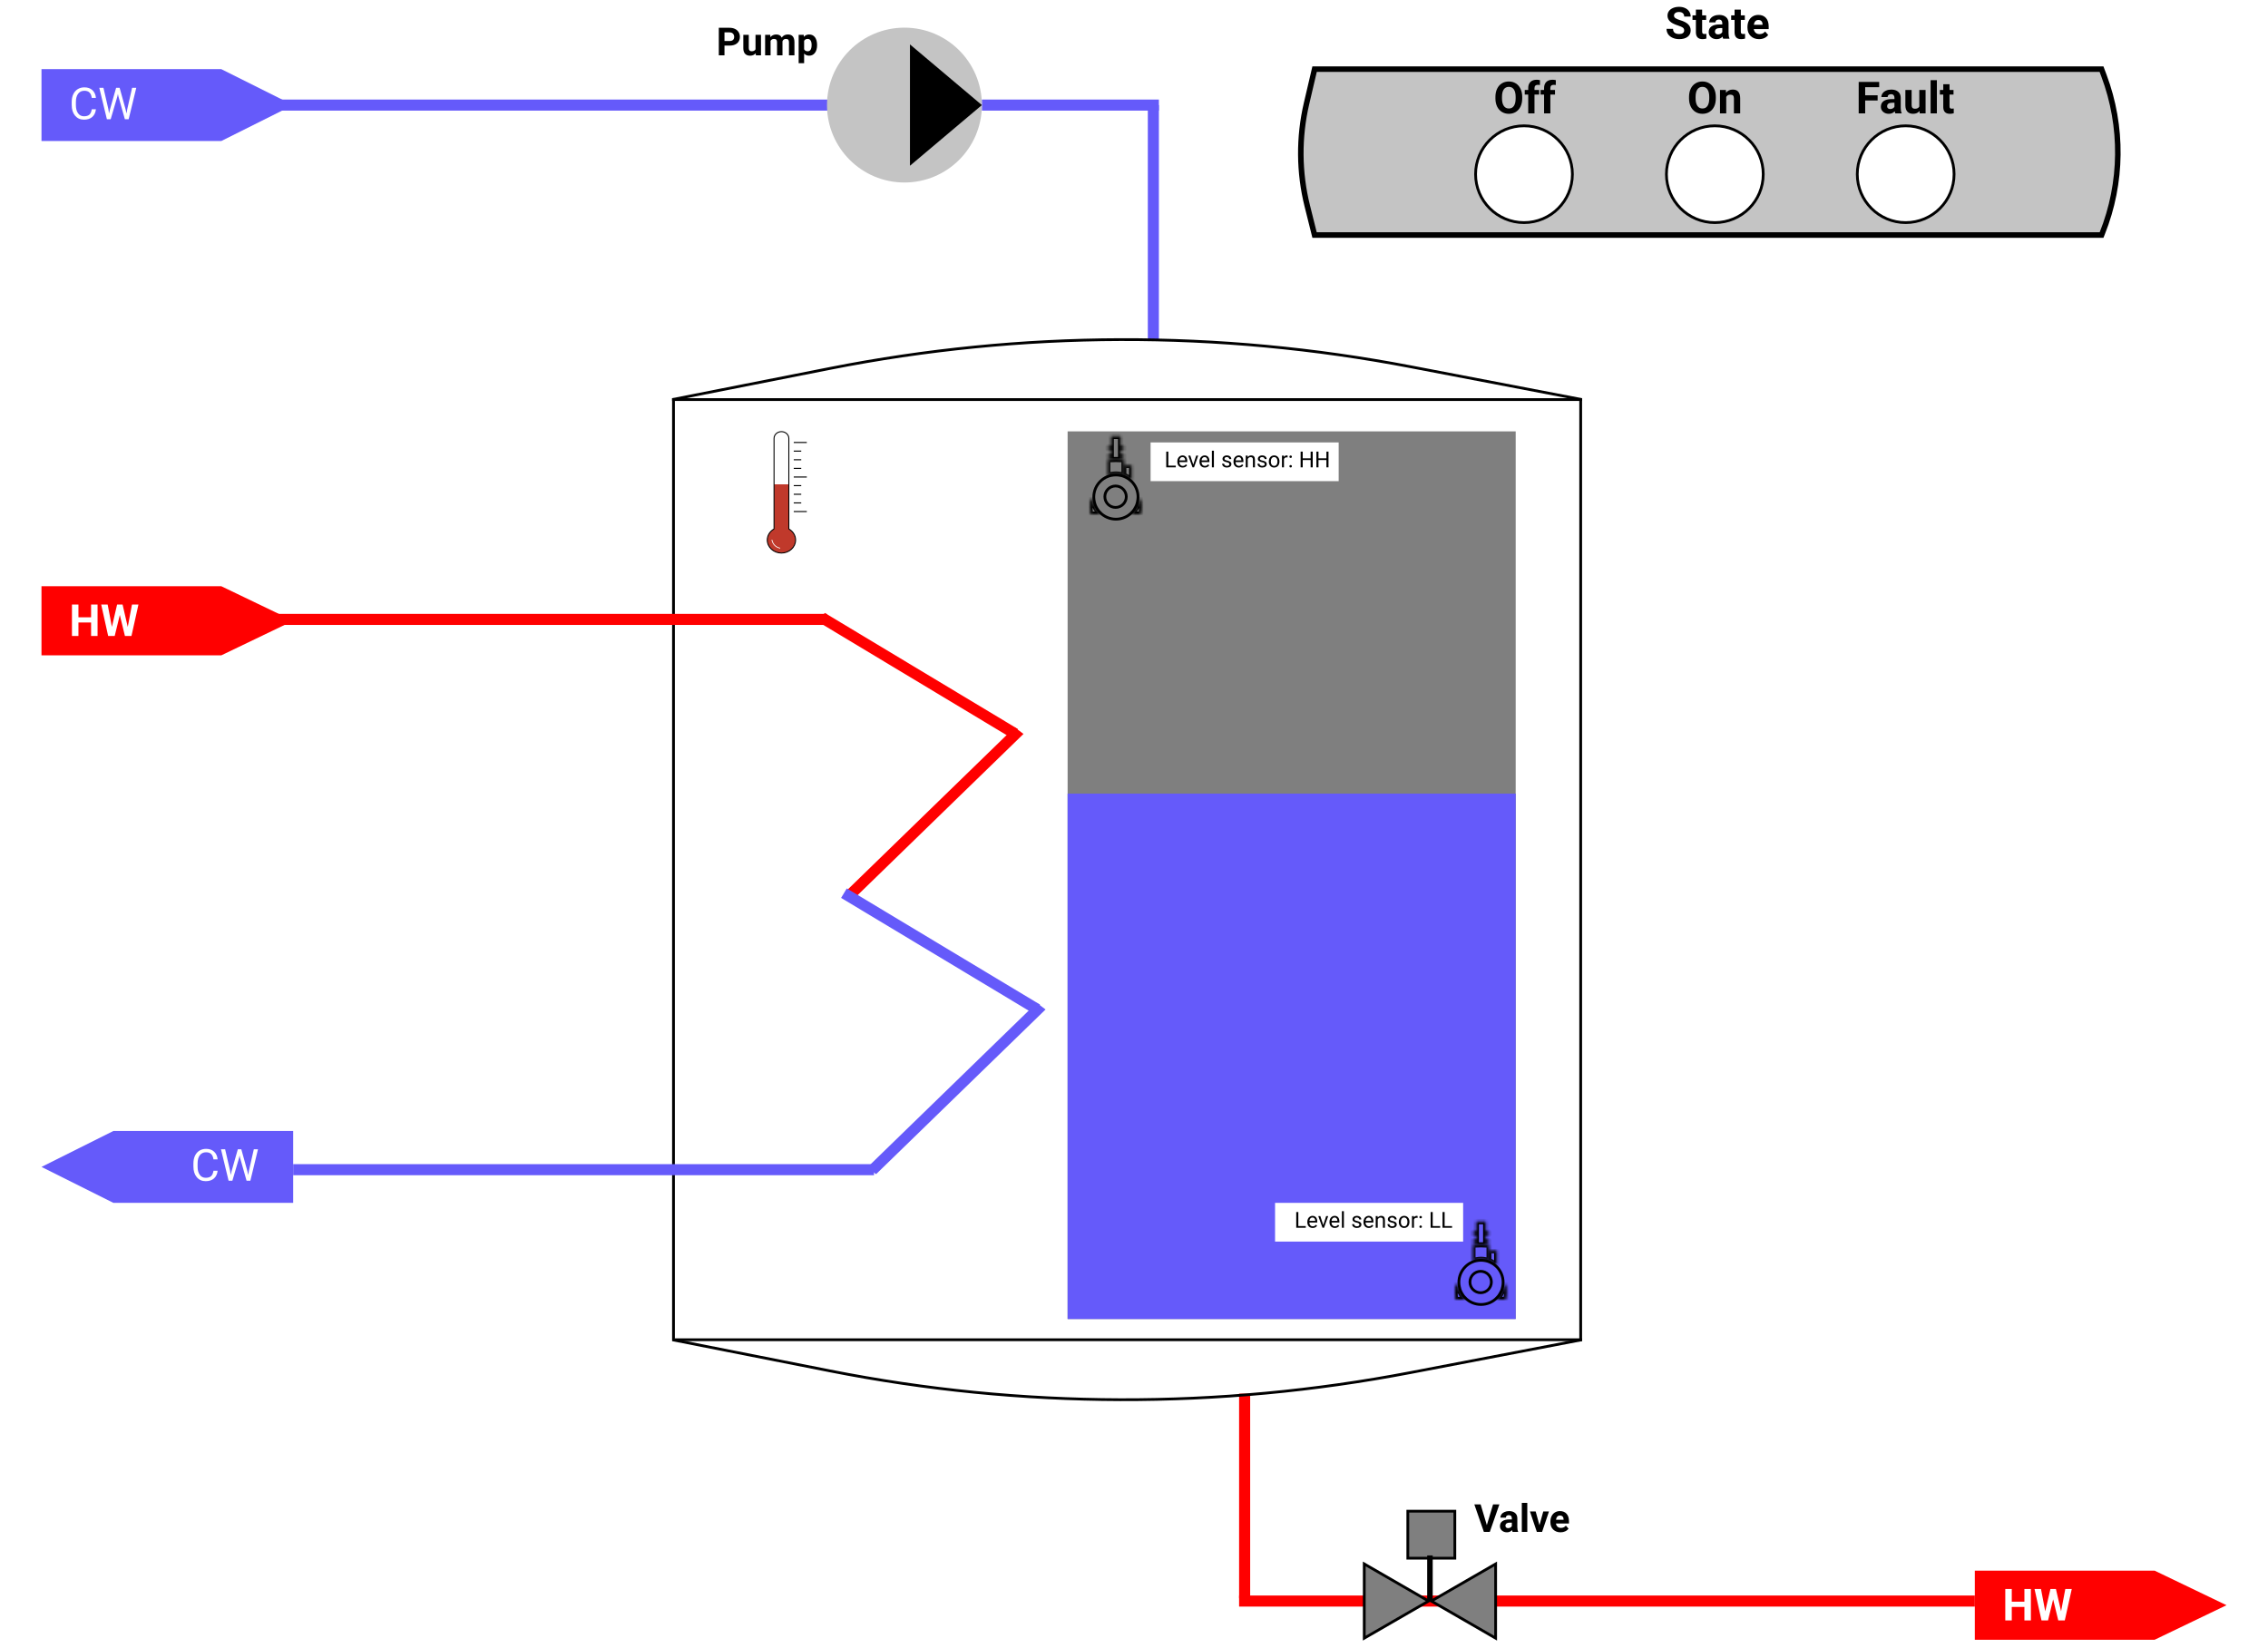 <svg width="820" height="596" viewBox="0 0 820 596" fill="none" xmlns="http://www.w3.org/2000/svg">
<rect x="0" y="0" width="820" height="596" fill="#333333" stroke="none"/>
<g clip-path="url(#clip0)">
<rect width="820" height="596" fill="white"/>
<path d="M73.688 423.391C73.547 424.594 73.102 425.523 72.352 426.18C71.607 426.831 70.615 427.156 69.375 427.156C68.031 427.156 66.953 426.674 66.141 425.711C65.333 424.747 64.93 423.458 64.93 421.844V420.75C64.93 419.693 65.117 418.763 65.492 417.961C65.872 417.159 66.409 416.544 67.102 416.117C67.794 415.685 68.596 415.469 69.508 415.469C70.716 415.469 71.685 415.807 72.414 416.484C73.143 417.156 73.568 418.089 73.688 419.281H72.18C72.049 418.375 71.766 417.719 71.328 417.312C70.896 416.906 70.289 416.703 69.508 416.703C68.549 416.703 67.797 417.057 67.25 417.766C66.708 418.474 66.438 419.482 66.438 420.789V421.891C66.438 423.125 66.695 424.107 67.211 424.836C67.727 425.565 68.448 425.93 69.375 425.93C70.208 425.93 70.846 425.742 71.289 425.367C71.737 424.987 72.034 424.328 72.18 423.391H73.688ZM78.195 423.414L78.414 424.914L78.734 423.562L80.984 415.625H82.25L84.445 423.562L84.758 424.938L85 423.406L86.766 415.625H88.273L85.516 427H84.148L81.805 418.711L81.625 417.844L81.445 418.711L79.016 427H77.648L74.898 415.625H76.398L78.195 423.414Z" fill="white"/>
<path d="M15 25H80L106 38L80 51H15V25Z" fill="#655AFA"/>
<path d="M34.688 39.511C34.547 40.714 34.102 41.643 33.352 42.3C32.607 42.951 31.615 43.276 30.375 43.276C29.031 43.276 27.953 42.794 27.141 41.831C26.333 40.867 25.93 39.578 25.93 37.964V36.87C25.93 35.813 26.117 34.883 26.492 34.081C26.872 33.279 27.409 32.664 28.102 32.237C28.794 31.805 29.596 31.589 30.508 31.589C31.716 31.589 32.685 31.927 33.414 32.604C34.143 33.276 34.568 34.209 34.688 35.401H33.18C33.05 34.495 32.766 33.839 32.328 33.432C31.896 33.026 31.289 32.823 30.508 32.823C29.549 32.823 28.797 33.177 28.25 33.886C27.708 34.594 27.438 35.602 27.438 36.909V38.011C27.438 39.245 27.695 40.227 28.211 40.956C28.727 41.685 29.448 42.05 30.375 42.05C31.208 42.05 31.846 41.862 32.289 41.487C32.737 41.107 33.034 40.448 33.18 39.511H34.688ZM39.195 39.534L39.414 41.034L39.734 39.682L41.984 31.745H43.25L45.445 39.682L45.758 41.057L46 39.526L47.766 31.745H49.273L46.516 43.12H45.148L42.805 34.831L42.625 33.964L42.445 34.831L40.016 43.12H38.648L35.898 31.745H37.398L39.195 39.534Z" fill="white"/>
<path d="M106 409H41L15 422L41 435H106V409Z" fill="#655AFA"/>
<path d="M78.688 423.391C78.547 424.594 78.102 425.523 77.352 426.18C76.607 426.831 75.615 427.156 74.375 427.156C73.031 427.156 71.953 426.674 71.141 425.711C70.333 424.747 69.93 423.458 69.93 421.844V420.75C69.93 419.693 70.117 418.763 70.492 417.961C70.872 417.159 71.409 416.544 72.102 416.117C72.794 415.685 73.596 415.469 74.508 415.469C75.716 415.469 76.685 415.807 77.414 416.484C78.143 417.156 78.568 418.089 78.688 419.281H77.18C77.049 418.375 76.766 417.719 76.328 417.312C75.896 416.906 75.289 416.703 74.508 416.703C73.549 416.703 72.797 417.057 72.25 417.766C71.708 418.474 71.438 419.482 71.438 420.789V421.891C71.438 423.125 71.695 424.107 72.211 424.836C72.727 425.565 73.448 425.93 74.375 425.93C75.208 425.93 75.846 425.742 76.289 425.367C76.737 424.987 77.034 424.328 77.18 423.391H78.688ZM83.195 423.414L83.414 424.914L83.734 423.562L85.984 415.625H87.25L89.445 423.562L89.758 424.938L90 423.406L91.766 415.625H93.273L90.516 427H89.148L86.805 418.711L86.625 417.844L86.445 418.711L84.016 427H82.648L79.898 415.625H81.398L83.195 423.414Z" fill="white"/>
<line x1="101" y1="38" x2="303" y2="38" stroke="#655AFA" stroke-width="4"/>
<line x1="355" y1="38" x2="419" y2="38" stroke="#655AFA" stroke-width="4"/>
<line x1="417" y1="38" x2="417" y2="123" stroke="#655AFA" stroke-width="4"/>
<circle cx="327" cy="38" r="28" transform="rotate(-90 327 38)" fill="#C4C4C4"/>
<path d="M355 38L329 16.061V59.939L355 38Z" fill="black"/>
<path d="M261.939 16.493V20H259.889V10.047H263.771C264.519 10.047 265.175 10.184 265.74 10.457C266.31 10.73 266.747 11.12 267.053 11.626C267.358 12.127 267.511 12.699 267.511 13.342C267.511 14.317 267.176 15.087 266.506 15.652C265.84 16.213 264.918 16.493 263.737 16.493H261.939ZM261.939 14.832H263.771C264.314 14.832 264.726 14.704 265.009 14.449C265.296 14.194 265.439 13.829 265.439 13.355C265.439 12.868 265.296 12.474 265.009 12.173C264.722 11.872 264.325 11.717 263.819 11.708H261.939V14.832ZM273.226 19.248C272.738 19.84 272.063 20.137 271.202 20.137C270.409 20.137 269.803 19.909 269.384 19.453C268.969 18.997 268.757 18.33 268.748 17.45V12.604H270.724V17.382C270.724 18.152 271.075 18.537 271.776 18.537C272.446 18.537 272.907 18.305 273.157 17.84V12.604H275.14V20H273.28L273.226 19.248ZM278.482 12.604L278.544 13.431C279.068 12.788 279.777 12.467 280.67 12.467C281.622 12.467 282.276 12.843 282.632 13.595C283.151 12.843 283.892 12.467 284.854 12.467C285.656 12.467 286.253 12.701 286.645 13.171C287.036 13.636 287.232 14.338 287.232 15.276V20H285.25V15.283C285.25 14.864 285.168 14.559 285.004 14.367C284.84 14.171 284.55 14.073 284.136 14.073C283.543 14.073 283.133 14.356 282.905 14.921L282.912 20H280.937V15.29C280.937 14.862 280.852 14.552 280.684 14.36C280.515 14.169 280.228 14.073 279.822 14.073C279.262 14.073 278.856 14.306 278.605 14.771V20H276.63V12.604H278.482ZM295.415 16.37C295.415 17.509 295.155 18.423 294.636 19.111C294.121 19.795 293.424 20.137 292.544 20.137C291.797 20.137 291.193 19.877 290.732 19.357V22.844H288.757V12.604H290.589L290.657 13.328C291.136 12.754 291.76 12.467 292.53 12.467C293.442 12.467 294.15 12.804 294.656 13.479C295.162 14.153 295.415 15.083 295.415 16.268V16.37ZM293.439 16.227C293.439 15.538 293.316 15.008 293.07 14.634C292.829 14.26 292.476 14.073 292.011 14.073C291.391 14.073 290.965 14.31 290.732 14.784V17.812C290.974 18.3 291.405 18.544 292.024 18.544C292.968 18.544 293.439 17.771 293.439 16.227Z" fill="black"/>
<rect x="386" y="156" width="162" height="321" fill="#7F7F7F" class="test"/>
<line x1="450" y1="504" x2="450" y2="578" stroke="#FF0000" stroke-width="4"/>
<line x1="448" y1="579" x2="714" y2="579" stroke="#FF0000" stroke-width="4"/>
<path d="M714 568H779L805 580.5L779 593H714V568Z" fill="#FF0000"/>
<path d="M734.273 586H731.93V581.125H727.359V586H725.016V574.625H727.359V579.234H731.93V574.625H734.273V586ZM745.188 582.719L746.719 574.625H749.055L746.531 586H744.172L742.32 578.391L740.469 586H738.109L735.586 574.625H737.922L739.461 582.703L741.336 574.625H743.32L745.188 582.719Z" fill="white"/>
<path d="M15 212H80L106 224.5L80 237H15V212Z" fill="#FF0000"/>
<path d="M35.273 230H32.93V225.125H28.359V230H26.016V218.625H28.359V223.234H32.93V218.625H35.273V230ZM46.188 226.719L47.719 218.625H50.055L47.531 230H45.172L43.32 222.391L41.469 230H39.109L36.586 218.625H38.922L40.461 226.703L42.336 218.625H44.32L46.188 226.719Z" fill="white"/>
<rect x="509" y="546.5" width="17" height="17" fill="#7F7F7F" stroke="black"/>
<line x1="517" y1="562.5" x2="517" y2="579" stroke="black" stroke-width="2"/>
<path d="M493.25 565.577L516.5 579L493.25 592.423V565.577Z" fill="#7F7F7F" stroke="black"/>
<path d="M540.75 565.577L517.5 579L540.75 592.423V565.577Z" fill="#7F7F7F" stroke="black"/>
<path d="M537.566 551.532L539.822 544.047H542.105L538.64 554H536.5L533.048 544.047H535.324L537.566 551.532ZM546.891 554C546.799 553.822 546.733 553.601 546.692 553.337C546.214 553.87 545.592 554.137 544.826 554.137C544.102 554.137 543.5 553.927 543.021 553.508C542.548 553.089 542.311 552.56 542.311 551.922C542.311 551.138 542.6 550.536 543.179 550.117C543.762 549.698 544.603 549.486 545.701 549.481H546.61V549.058C546.61 548.716 546.521 548.442 546.344 548.237C546.171 548.032 545.895 547.93 545.517 547.93C545.184 547.93 544.922 548.009 544.73 548.169C544.544 548.328 544.45 548.547 544.45 548.825H542.475C542.475 548.397 542.607 548 542.871 547.636C543.135 547.271 543.509 546.986 543.992 546.781C544.475 546.572 545.018 546.467 545.619 546.467C546.531 546.467 547.253 546.697 547.786 547.157C548.324 547.613 548.593 548.256 548.593 549.085V552.291C548.597 552.993 548.695 553.524 548.887 553.884V554H546.891ZM545.257 552.626C545.549 552.626 545.817 552.562 546.063 552.435C546.31 552.302 546.492 552.127 546.61 551.908V550.637H545.872C544.883 550.637 544.357 550.979 544.293 551.662L544.286 551.778C544.286 552.024 544.373 552.227 544.546 552.387C544.719 552.546 544.956 552.626 545.257 552.626ZM552.195 554H550.213V543.5H552.195V554ZM556.598 551.587L557.972 546.604H560.036L557.541 554H555.654L553.159 546.604H555.224L556.598 551.587ZM564.22 554.137C563.135 554.137 562.251 553.804 561.567 553.139C560.888 552.473 560.549 551.587 560.549 550.479V550.288C560.549 549.545 560.692 548.882 560.979 548.299C561.267 547.711 561.672 547.26 562.196 546.945C562.725 546.626 563.326 546.467 564.001 546.467C565.013 546.467 565.808 546.786 566.387 547.424C566.97 548.062 567.262 548.966 567.262 550.138V550.944H562.552C562.616 551.427 562.807 551.815 563.126 552.106C563.45 552.398 563.857 552.544 564.35 552.544C565.111 552.544 565.705 552.268 566.134 551.717L567.104 552.804C566.808 553.223 566.407 553.551 565.901 553.788C565.396 554.021 564.835 554.137 564.22 554.137ZM563.994 548.066C563.602 548.066 563.283 548.199 563.037 548.463C562.796 548.727 562.641 549.105 562.572 549.598H565.32V549.44C565.311 549.003 565.193 548.666 564.965 548.429C564.737 548.187 564.413 548.066 563.994 548.066Z" fill="black"/>
<rect x="386" y="287" width="162" height="190" fill="#655AFA"/>
<path fill-rule="evenodd" clip-rule="evenodd" d="M279.857 175.155V191.292C278.341 192.145 277.416 193.661 277.414 195.295C277.414 197.891 279.704 199.995 282.53 199.995C285.355 199.995 287.646 197.891 287.646 195.295C287.643 193.662 286.718 192.147 285.203 191.294V175.155H279.857Z" fill="#C0392B"/>
<path fill-rule="evenodd" clip-rule="evenodd" d="M282.53 156.095C281.054 156.095 279.857 157.195 279.857 158.551V191.291C279.111 191.711 278.495 192.3 278.068 193C277.64 193.701 277.415 194.491 277.414 195.295C277.414 195.912 277.546 196.523 277.803 197.093C278.061 197.664 278.437 198.182 278.912 198.618C279.387 199.055 279.951 199.401 280.572 199.637C281.193 199.873 281.858 199.995 282.53 199.995C283.202 199.995 283.867 199.873 284.488 199.637C285.108 199.401 285.672 199.055 286.147 198.618C286.622 198.182 286.999 197.664 287.256 197.093C287.513 196.523 287.646 195.912 287.646 195.295C287.644 194.492 287.419 193.702 286.992 193.002C286.564 192.301 285.948 191.713 285.203 191.294V158.551C285.203 157.195 284.006 156.095 282.53 156.095V156.095Z" stroke="black" stroke-width="0.357" stroke-linecap="round" stroke-linejoin="round"/>
<path d="M286.984 166.259H289.69" stroke="black" stroke-width="0.376"/>
<path d="M286.984 178.748H289.69" stroke="black" stroke-width="0.376"/>
<path d="M286.984 169.381H289.69" stroke="black" stroke-width="0.376"/>
<path d="M286.984 163.136H289.69" stroke="black" stroke-width="0.376"/>
<path d="M286.984 175.625H289.69" stroke="black" stroke-width="0.376"/>
<path d="M286.984 181.87H289.69" stroke="black" stroke-width="0.376"/>
<path d="M286.984 184.992H291.7" stroke="black" stroke-width="0.376"/>
<path d="M286.984 172.503H291.7" stroke="black" stroke-width="0.376"/>
<path d="M286.984 160.014H291.7" stroke="black" stroke-width="0.376"/>
<path d="M279.1 195.301C279.408 196.725 280.313 197.817 281.96 198.225" stroke="white" stroke-width="0.277" stroke-linecap="round" stroke-linejoin="round"/>
<path d="M399.461 179.625C399.461 177.485 401.196 175.75 403.336 175.75C405.476 175.75 407.211 177.485 407.211 179.625C407.211 181.765 405.476 183.5 403.336 183.5C401.196 183.5 399.461 181.765 399.461 179.625Z" stroke="black"/>
<mask id="path-38-inside-1" fill="white">
<path fill-rule="evenodd" clip-rule="evenodd" d="M411.678 180.5C411.48 182.694 410.424 184.64 408.847 186H412.462C412.953 184.2 412.953 182.3 412.462 180.5H411.678ZM398.076 186H394.211C393.962 184.175 393.962 182.325 394.211 180.5H395.244C395.442 182.694 396.499 184.64 398.076 186Z"/>
</mask>
<path d="M411.678 180.5V179.5H410.764L410.682 180.41L411.678 180.5ZM408.847 186L408.194 185.243L406.156 187H408.847V186ZM412.462 186V187H413.226L413.426 186.263L412.462 186ZM412.462 180.5L413.426 180.237L413.226 179.5H412.462V180.5ZM398.076 186V187H400.766L398.729 185.243L398.076 186ZM394.211 186L393.22 186.135L393.338 187H394.211V186ZM394.211 180.5V179.5H393.338L393.22 180.365L394.211 180.5ZM395.244 180.5L396.24 180.41L396.158 179.5H395.244V180.5ZM410.682 180.41C410.509 182.336 409.581 184.046 408.194 185.243L409.5 186.757C411.266 185.234 412.452 183.052 412.674 180.59L410.682 180.41ZM412.462 185H408.847V187H412.462V185ZM411.497 180.763C411.941 182.391 411.941 184.109 411.497 185.737L413.426 186.263C413.965 184.29 413.965 182.21 413.426 180.237L411.497 180.763ZM411.678 181.5H412.462V179.5H411.678V181.5ZM398.076 185H394.211V187H398.076V185ZM395.202 185.865C394.965 184.13 394.965 182.37 395.202 180.635L393.22 180.365C392.959 182.279 392.959 184.221 393.22 186.135L395.202 185.865ZM394.211 181.5H395.244V179.5H394.211V181.5ZM398.729 185.243C397.341 184.046 396.414 182.336 396.24 180.41L394.248 180.59C394.47 183.052 395.656 185.234 397.423 186.757L398.729 185.243Z" fill="black" mask="url(#path-38-inside-1)"/>
<mask id="path-40-inside-2" fill="white">
<path fill-rule="evenodd" clip-rule="evenodd" d="M401.711 166.25H405.211V165.75H405.711C406.126 165.75 406.461 165.414 406.461 165C406.461 164.586 406.126 164.25 405.711 164.25H405.211V162.75H405.711C406.126 162.75 406.461 162.414 406.461 162C406.461 161.586 406.126 161.25 405.711 161.25H405.211V157.75H401.711V161.25H401.211C400.797 161.25 400.461 161.586 400.461 162C400.461 162.414 400.797 162.75 401.211 162.75H401.711V164.25H401.211C400.797 164.25 400.461 164.586 400.461 165C400.461 165.414 400.797 165.75 401.211 165.75H401.711V166.25Z"/>
</mask>
<path d="M405.211 166.25V167.25H406.211V166.25H405.211ZM401.711 166.25H400.711V167.25H401.711V166.25ZM405.211 165.75V164.75H404.211V165.75H405.211ZM405.211 164.25H404.211V165.25H405.211V164.25ZM405.211 162.75V161.75H404.211V162.75H405.211ZM405.211 161.25H404.211V162.25H405.211V161.25ZM405.211 157.75H406.211V156.75H405.211V157.75ZM401.711 157.75V156.75H400.711V157.75H401.711ZM401.711 161.25V162.25H402.711V161.25H401.711ZM401.711 162.75H402.711V161.75H401.711V162.75ZM401.711 164.25V165.25H402.711V164.25H401.711ZM401.711 165.75H402.711V164.75H401.711V165.75ZM405.211 165.25H401.711V167.25H405.211V165.25ZM404.211 165.75V166.25H406.211V165.75H404.211ZM405.211 166.75H405.711V164.75H405.211V166.75ZM405.711 166.75C406.678 166.75 407.461 165.966 407.461 165H405.461C405.461 164.862 405.573 164.75 405.711 164.75V166.75ZM407.461 165C407.461 164.034 406.678 163.25 405.711 163.25V165.25C405.573 165.25 405.461 165.138 405.461 165H407.461ZM405.711 163.25H405.211V165.25H405.711V163.25ZM404.211 162.75V164.25H406.211V162.75H404.211ZM405.211 163.75H405.711V161.75H405.211V163.75ZM405.711 163.75C406.678 163.75 407.461 162.966 407.461 162H405.461C405.461 161.862 405.573 161.75 405.711 161.75V163.75ZM407.461 162C407.461 161.034 406.678 160.25 405.711 160.25V162.25C405.573 162.25 405.461 162.138 405.461 162H407.461ZM405.711 160.25H405.211V162.25H405.711V160.25ZM404.211 157.75V161.25H406.211V157.75H404.211ZM401.711 158.75H405.211V156.75H401.711V158.75ZM402.711 161.25V157.75H400.711V161.25H402.711ZM401.711 160.25H401.211V162.25H401.711V160.25ZM401.211 160.25C400.245 160.25 399.461 161.034 399.461 162H401.461C401.461 162.138 401.349 162.25 401.211 162.25V160.25ZM399.461 162C399.461 162.966 400.245 163.75 401.211 163.75V161.75C401.349 161.75 401.461 161.862 401.461 162H399.461ZM401.211 163.75H401.711V161.75H401.211V163.75ZM402.711 164.25V162.75H400.711V164.25H402.711ZM401.711 163.25H401.211V165.25H401.711V163.25ZM401.211 163.25C400.245 163.25 399.461 164.034 399.461 165H401.461C401.461 165.138 401.349 165.25 401.211 165.25V163.25ZM399.461 165C399.461 165.966 400.245 166.75 401.211 166.75V164.75C401.349 164.75 401.461 164.862 401.461 165H399.461ZM401.211 166.75H401.711V164.75H401.211V166.75ZM402.711 166.25V165.75H400.711V166.25H402.711Z" fill="black" mask="url(#path-40-inside-2)"/>
<path d="M395.461 179.75C395.461 175.332 399.043 171.75 403.461 171.75C407.88 171.75 411.462 175.332 411.462 179.75C411.462 184.168 407.88 187.75 403.461 187.75C399.043 187.75 395.461 184.168 395.461 179.75Z" stroke="black"/>
<mask id="path-43-inside-3" fill="white">
<path fill-rule="evenodd" clip-rule="evenodd" d="M406.461 172.045V166.25L405.454 166.166C404.128 166.056 402.795 166.056 401.468 166.166L400.461 166.25V172.045C401.394 171.693 402.405 171.5 403.461 171.5C404.517 171.5 405.528 171.693 406.461 172.045Z"/>
</mask>
<path d="M406.461 166.25H407.461V165.33L406.544 165.253L406.461 166.25ZM406.461 172.045L406.108 172.98L407.461 173.491V172.045H406.461ZM405.454 166.166L405.537 165.17L405.537 165.17L405.454 166.166ZM401.468 166.166L401.385 165.17L401.385 165.17L401.468 166.166ZM400.461 166.25L400.378 165.253L399.461 165.33V166.25H400.461ZM400.461 172.045H399.461V173.491L400.814 172.98L400.461 172.045ZM405.461 166.25V172.045H407.461V166.25H405.461ZM405.371 167.163L406.378 167.247L406.544 165.253L405.537 165.17L405.371 167.163ZM401.551 167.163C402.822 167.057 404.1 167.057 405.371 167.163L405.537 165.17C404.156 165.054 402.767 165.054 401.385 165.17L401.551 167.163ZM400.544 167.247L401.551 167.163L401.385 165.17L400.378 165.253L400.544 167.247ZM401.461 172.045V166.25H399.461V172.045H401.461ZM400.814 172.98C401.636 172.67 402.528 172.5 403.461 172.5V170.5C402.283 170.5 401.152 170.715 400.108 171.109L400.814 172.98ZM403.461 172.5C404.395 172.5 405.287 172.67 406.108 172.98L406.814 171.109C405.77 170.715 404.64 170.5 403.461 170.5V172.5Z" fill="black" mask="url(#path-43-inside-3)"/>
<mask id="path-45-inside-4" fill="white">
<path fill-rule="evenodd" clip-rule="evenodd" d="M409.212 173.74V168.25H406.211V171.955C407.336 172.339 408.355 172.953 409.212 173.74Z"/>
</mask>
<path d="M409.212 168.25H410.212V167.25H409.212V168.25ZM409.212 173.74L408.535 174.476L410.212 176.017V173.74H409.212ZM406.211 168.25V167.25H405.211V168.25H406.211ZM406.211 171.955H405.211V172.67L405.888 172.901L406.211 171.955ZM408.212 168.25V173.74H410.212V168.25H408.212ZM406.211 169.25H409.212V167.25H406.211V169.25ZM407.211 171.955V168.25H405.211V171.955H407.211ZM405.888 172.901C406.879 173.24 407.778 173.781 408.535 174.476L409.888 173.004C408.932 172.125 407.793 171.438 406.535 171.008L405.888 172.901Z" fill="black" mask="url(#path-45-inside-4)"/>
<path d="M531.461 463.625C531.461 461.485 533.196 459.75 535.336 459.75C537.476 459.75 539.211 461.485 539.211 463.625C539.211 465.765 537.476 467.5 535.336 467.5C533.196 467.5 531.461 465.765 531.461 463.625Z" stroke="black"/>
<mask id="path-48-inside-5" fill="white">
<path fill-rule="evenodd" clip-rule="evenodd" d="M543.678 464.5C543.48 466.694 542.424 468.64 540.847 470H544.462C544.953 468.2 544.953 466.3 544.462 464.5H543.678ZM530.076 470H526.211C525.962 468.175 525.962 466.325 526.211 464.5H527.244C527.442 466.694 528.499 468.64 530.076 470Z"/>
</mask>
<path d="M543.678 464.5V463.5H542.764L542.682 464.41L543.678 464.5ZM540.847 470L540.194 469.243L538.156 471H540.847V470ZM544.462 470V471H545.225L545.426 470.263L544.462 470ZM544.462 464.5L545.426 464.237L545.225 463.5H544.462V464.5ZM530.076 470V471H532.766L530.729 469.243L530.076 470ZM526.211 470L525.22 470.135L525.338 471H526.211V470ZM526.211 464.5V463.5H525.338L525.22 464.365L526.211 464.5ZM527.244 464.5L528.24 464.41L528.158 463.5H527.244V464.5ZM542.682 464.41C542.508 466.336 541.581 468.046 540.194 469.243L541.5 470.757C543.266 469.234 544.452 467.052 544.674 464.59L542.682 464.41ZM544.462 469H540.847V471H544.462V469ZM543.497 464.763C543.941 466.391 543.941 468.109 543.497 469.737L545.426 470.263C545.965 468.29 545.965 466.21 545.426 464.237L543.497 464.763ZM543.678 465.5H544.462V463.5H543.678V465.5ZM530.076 469H526.211V471H530.076V469ZM527.202 469.865C526.965 468.13 526.965 466.37 527.202 464.635L525.22 464.365C524.959 466.279 524.959 468.221 525.22 470.135L527.202 469.865ZM526.211 465.5H527.244V463.5H526.211V465.5ZM530.729 469.243C529.341 468.046 528.414 466.336 528.24 464.41L526.248 464.59C526.47 467.052 527.656 469.234 529.422 470.757L530.729 469.243Z" fill="black" mask="url(#path-48-inside-5)"/>
<mask id="path-50-inside-6" fill="white">
<path fill-rule="evenodd" clip-rule="evenodd" d="M533.711 450.25H537.211V449.75H537.711C538.126 449.75 538.461 449.414 538.461 449C538.461 448.586 538.126 448.25 537.711 448.25H537.211V446.75H537.711C538.126 446.75 538.461 446.414 538.461 446C538.461 445.586 538.126 445.25 537.711 445.25H537.211V441.75H533.711V445.25H533.211C532.797 445.25 532.461 445.586 532.461 446C532.461 446.414 532.797 446.75 533.211 446.75H533.711V448.25H533.211C532.797 448.25 532.461 448.586 532.461 449C532.461 449.414 532.797 449.75 533.211 449.75H533.711V450.25Z"/>
</mask>
<path d="M537.211 450.25V451.25H538.211V450.25H537.211ZM533.711 450.25H532.711V451.25H533.711V450.25ZM537.211 449.75V448.75H536.211V449.75H537.211ZM537.211 448.25H536.211V449.25H537.211V448.25ZM537.211 446.75V445.75H536.211V446.75H537.211ZM537.211 445.25H536.211V446.25H537.211V445.25ZM537.211 441.75H538.211V440.75H537.211V441.75ZM533.711 441.75V440.75H532.711V441.75H533.711ZM533.711 445.25V446.25H534.711V445.25H533.711ZM533.711 446.75H534.711V445.75H533.711V446.75ZM533.711 448.25V449.25H534.711V448.25H533.711ZM533.711 449.75H534.711V448.75H533.711V449.75ZM537.211 449.25H533.711V451.25H537.211V449.25ZM536.211 449.75V450.25H538.211V449.75H536.211ZM537.211 450.75H537.711V448.75H537.211V450.75ZM537.711 450.75C538.678 450.75 539.461 449.966 539.461 449H537.461C537.461 448.862 537.573 448.75 537.711 448.75V450.75ZM539.461 449C539.461 448.034 538.678 447.25 537.711 447.25V449.25C537.573 449.25 537.461 449.138 537.461 449H539.461ZM537.711 447.25H537.211V449.25H537.711V447.25ZM536.211 446.75V448.25H538.211V446.75H536.211ZM537.211 447.75H537.711V445.75H537.211V447.75ZM537.711 447.75C538.678 447.75 539.461 446.966 539.461 446H537.461C537.461 445.862 537.573 445.75 537.711 445.75V447.75ZM539.461 446C539.461 445.034 538.678 444.25 537.711 444.25V446.25C537.573 446.25 537.461 446.138 537.461 446H539.461ZM537.711 444.25H537.211V446.25H537.711V444.25ZM536.211 441.75V445.25H538.211V441.75H536.211ZM533.711 442.75H537.211V440.75H533.711V442.75ZM534.711 445.25V441.75H532.711V445.25H534.711ZM533.711 444.25H533.211V446.25H533.711V444.25ZM533.211 444.25C532.245 444.25 531.461 445.034 531.461 446H533.461C533.461 446.138 533.349 446.25 533.211 446.25V444.25ZM531.461 446C531.461 446.966 532.245 447.75 533.211 447.75V445.75C533.349 445.75 533.461 445.862 533.461 446H531.461ZM533.211 447.75H533.711V445.75H533.211V447.75ZM534.711 448.25V446.75H532.711V448.25H534.711ZM533.711 447.25H533.211V449.25H533.711V447.25ZM533.211 447.25C532.245 447.25 531.461 448.034 531.461 449H533.461C533.461 449.138 533.349 449.25 533.211 449.25V447.25ZM531.461 449C531.461 449.966 532.245 450.75 533.211 450.75V448.75C533.349 448.75 533.461 448.862 533.461 449H531.461ZM533.211 450.75H533.711V448.75H533.211V450.75ZM534.711 450.25V449.75H532.711V450.25H534.711Z" fill="black" mask="url(#path-50-inside-6)"/>
<path d="M527.461 463.75C527.461 459.332 531.043 455.75 535.461 455.75C539.88 455.75 543.462 459.332 543.462 463.75C543.462 468.168 539.88 471.75 535.461 471.75C531.043 471.75 527.461 468.168 527.461 463.75Z" stroke="black"/>
<mask id="path-53-inside-7" fill="white">
<path fill-rule="evenodd" clip-rule="evenodd" d="M538.461 456.044V450.25L537.454 450.166C536.128 450.055 534.795 450.055 533.468 450.166L532.461 450.25V456.044C533.394 455.692 534.405 455.5 535.461 455.5C536.517 455.5 537.528 455.692 538.461 456.044Z"/>
</mask>
<path d="M538.461 450.25H539.461V449.33L538.544 449.253L538.461 450.25ZM538.461 456.044L538.108 456.98L539.461 457.491V456.044H538.461ZM537.454 450.166L537.537 449.169L537.537 449.169L537.454 450.166ZM533.468 450.166L533.385 449.169L533.385 449.169L533.468 450.166ZM532.461 450.25L532.378 449.253L531.461 449.33V450.25H532.461ZM532.461 456.044H531.461V457.491L532.814 456.98L532.461 456.044ZM537.461 450.25V456.044H539.461V450.25H537.461ZM537.371 451.162L538.378 451.246L538.544 449.253L537.537 449.169L537.371 451.162ZM533.551 451.162C534.822 451.057 536.1 451.057 537.371 451.162L537.537 449.169C536.156 449.054 534.767 449.054 533.385 449.169L533.551 451.162ZM532.544 451.246L533.551 451.162L533.385 449.169L532.378 449.253L532.544 451.246ZM533.461 456.044V450.25H531.461V456.044H533.461ZM532.814 456.98C533.636 456.67 534.528 456.5 535.461 456.5V454.5C534.283 454.5 533.152 454.715 532.108 455.109L532.814 456.98ZM535.461 456.5C536.395 456.5 537.287 456.67 538.108 456.98L538.814 455.109C537.77 454.715 536.64 454.5 535.461 454.5V456.5Z" fill="black" mask="url(#path-53-inside-7)"/>
<mask id="path-55-inside-8" fill="white">
<path fill-rule="evenodd" clip-rule="evenodd" d="M541.212 457.74V452.25H538.211V455.955C539.336 456.339 540.355 456.953 541.212 457.74Z"/>
</mask>
<path d="M541.212 452.25H542.212V451.25H541.212V452.25ZM541.212 457.74L540.535 458.476L542.212 460.017V457.74H541.212ZM538.211 452.25V451.25H537.211V452.25H538.211ZM538.211 455.955H537.211V456.67L537.888 456.901L538.211 455.955ZM540.212 452.25V457.74H542.212V452.25H540.212ZM538.211 453.25H541.212V451.25H538.211V453.25ZM539.211 455.955V452.25H537.211V455.955H539.211ZM537.888 456.901C538.879 457.24 539.778 457.781 540.535 458.476L541.888 457.004C540.932 456.125 539.793 455.438 538.535 455.008L537.888 456.901Z" fill="black" mask="url(#path-55-inside-8)"/>
<path d="M510.008 132.63L571.5 144.413V484.587L510.008 496.37C440.654 509.659 369.388 509.456 300.111 495.771L243.5 484.589V144.411L300.111 133.229C369.388 119.544 440.654 119.341 510.008 132.63Z" stroke="black"/>
<line x1="243" y1="144.5" x2="572" y2="144.5" stroke="black"/>
<line x1="244" y1="484.5" x2="572" y2="484.5" stroke="black"/>
<line x1="98" y1="224" x2="299" y2="224" stroke="#FF0000" stroke-width="4"/>
<line x1="106" y1="423" x2="316" y2="423" stroke="#655AFA" stroke-width="4"/>
<path d="M297.15 223.358L367.022 265.366" stroke="#FF0000" stroke-width="4"/>
<line y1="-2" x2="85.452" y2="-2" transform="matrix(-0.717 0.697 -0.797 -0.605 366.854 263)" stroke="#FF0000" stroke-width="4"/>
<path d="M305.128 323L375 365.008" stroke="#655AFA" stroke-width="4"/>
<line y1="-2" x2="85.452" y2="-2" transform="matrix(-0.717 0.697 -0.797 -0.605 374.832 362.643)" stroke="#655AFA" stroke-width="4"/>
<path d="M472.395 37.365L475.293 25H759.807L760.68 27.329C767.595 45.767 767.374 66.124 760.06 84.407L759.823 85H475.281L472.669 74.553C469.62 62.355 469.526 49.606 472.395 37.365Z" fill="#C4C4C4" stroke="black" stroke-width="2"/>
<circle cx="551" cy="63" r="17.5" fill="white" stroke="black"/>
<circle cx="620" cy="63" r="17.5" fill="white" stroke="black"/>
<circle cx="689" cy="63" r="17.5" fill="white" stroke="black"/>
<path d="M620.359 35.57C620.359 36.69 620.161 37.672 619.766 38.516C619.37 39.359 618.802 40.01 618.062 40.469C617.328 40.927 616.484 41.156 615.531 41.156C614.589 41.156 613.747 40.93 613.008 40.477C612.268 40.023 611.695 39.378 611.289 38.539C610.883 37.695 610.677 36.727 610.672 35.633V35.07C610.672 33.95 610.872 32.966 611.273 32.117C611.68 31.263 612.25 30.609 612.984 30.156C613.724 29.698 614.568 29.469 615.516 29.469C616.464 29.469 617.305 29.698 618.039 30.156C618.779 30.609 619.349 31.263 619.75 32.117C620.156 32.966 620.359 33.948 620.359 35.062V35.57ZM617.984 35.055C617.984 33.862 617.771 32.956 617.344 32.336C616.917 31.716 616.307 31.406 615.516 31.406C614.729 31.406 614.122 31.713 613.695 32.328C613.268 32.938 613.052 33.833 613.047 35.016V35.57C613.047 36.732 613.26 37.633 613.688 38.273C614.115 38.914 614.729 39.234 615.531 39.234C616.318 39.234 616.922 38.927 617.344 38.312C617.766 37.693 617.979 36.792 617.984 35.609V35.055ZM623.992 32.547L624.062 33.523C624.667 32.768 625.477 32.391 626.492 32.391C627.388 32.391 628.055 32.654 628.492 33.18C628.93 33.706 629.154 34.492 629.164 35.539V41H626.906V35.594C626.906 35.115 626.802 34.768 626.594 34.555C626.385 34.336 626.039 34.227 625.555 34.227C624.919 34.227 624.443 34.497 624.125 35.039V41H621.867V32.547H623.992Z" fill="black"/>
<path d="M550.359 35.57C550.359 36.69 550.161 37.672 549.766 38.516C549.37 39.359 548.802 40.01 548.062 40.469C547.328 40.927 546.484 41.156 545.531 41.156C544.589 41.156 543.747 40.93 543.008 40.477C542.268 40.023 541.695 39.378 541.289 38.539C540.883 37.695 540.677 36.727 540.672 35.633V35.07C540.672 33.95 540.872 32.966 541.273 32.117C541.68 31.263 542.25 30.609 542.984 30.156C543.724 29.698 544.568 29.469 545.516 29.469C546.464 29.469 547.305 29.698 548.039 30.156C548.779 30.609 549.349 31.263 549.75 32.117C550.156 32.966 550.359 33.948 550.359 35.062V35.57ZM547.984 35.055C547.984 33.862 547.771 32.956 547.344 32.336C546.917 31.716 546.307 31.406 545.516 31.406C544.729 31.406 544.122 31.713 543.695 32.328C543.268 32.938 543.052 33.833 543.047 35.016V35.57C543.047 36.732 543.26 37.633 543.688 38.273C544.115 38.914 544.729 39.234 545.531 39.234C546.318 39.234 546.922 38.927 547.344 38.312C547.766 37.693 547.979 36.792 547.984 35.609V35.055ZM552.531 41V34.203H551.273V32.547H552.531V31.828C552.531 30.88 552.802 30.146 553.344 29.625C553.891 29.099 554.654 28.836 555.633 28.836C555.945 28.836 556.328 28.888 556.781 28.992L556.758 30.742C556.57 30.695 556.341 30.672 556.07 30.672C555.221 30.672 554.797 31.07 554.797 31.867V32.547H556.477V34.203H554.797V41H552.531ZM558.266 41V34.203H557.008V32.547H558.266V31.828C558.266 30.88 558.536 30.146 559.078 29.625C559.625 29.099 560.388 28.836 561.367 28.836C561.68 28.836 562.062 28.888 562.516 28.992L562.492 30.742C562.305 30.695 562.076 30.672 561.805 30.672C560.956 30.672 560.531 31.07 560.531 31.867V32.547H562.211V34.203H560.531V41H558.266Z" fill="black"/>
<path d="M678.859 36.352H674.359V41H672.016V29.625H679.422V31.523H674.359V34.461H678.859V36.352ZM685.266 41C685.161 40.797 685.086 40.544 685.039 40.242C684.492 40.852 683.781 41.156 682.906 41.156C682.078 41.156 681.391 40.917 680.844 40.438C680.302 39.958 680.031 39.354 680.031 38.625C680.031 37.729 680.362 37.042 681.023 36.562C681.69 36.083 682.651 35.841 683.906 35.836H684.945V35.352C684.945 34.961 684.844 34.648 684.641 34.414C684.443 34.18 684.128 34.062 683.695 34.062C683.315 34.062 683.016 34.154 682.797 34.336C682.583 34.518 682.477 34.768 682.477 35.086H680.219C680.219 34.596 680.37 34.143 680.672 33.727C680.974 33.31 681.401 32.984 681.953 32.75C682.505 32.51 683.125 32.391 683.812 32.391C684.854 32.391 685.68 32.654 686.289 33.18C686.904 33.7 687.211 34.435 687.211 35.383V39.047C687.216 39.849 687.328 40.456 687.547 40.867V41H685.266ZM683.398 39.43C683.732 39.43 684.039 39.357 684.32 39.211C684.602 39.06 684.81 38.859 684.945 38.609V37.156H684.102C682.971 37.156 682.37 37.547 682.297 38.328L682.289 38.461C682.289 38.742 682.388 38.974 682.586 39.156C682.784 39.339 683.055 39.43 683.398 39.43ZM694.008 40.141C693.451 40.818 692.68 41.156 691.695 41.156C690.789 41.156 690.096 40.896 689.617 40.375C689.143 39.854 688.901 39.091 688.891 38.086V32.547H691.148V38.008C691.148 38.888 691.549 39.328 692.352 39.328C693.117 39.328 693.643 39.062 693.93 38.531V32.547H696.195V41H694.07L694.008 40.141ZM700.281 41H698.016V29H700.281V41ZM704.852 30.469V32.547H706.297V34.203H704.852V38.422C704.852 38.734 704.911 38.958 705.031 39.094C705.151 39.229 705.38 39.297 705.719 39.297C705.969 39.297 706.19 39.279 706.383 39.242V40.953C705.94 41.089 705.484 41.156 705.016 41.156C703.432 41.156 702.625 40.357 702.594 38.758V34.203H701.359V32.547H702.594V30.469H704.852Z" fill="black"/>
<path d="M608.914 11.016C608.914 10.573 608.758 10.234 608.445 10C608.133 9.76 607.57 9.51 606.758 9.25C605.945 8.984 605.302 8.724 604.828 8.469C603.536 7.771 602.891 6.831 602.891 5.648C602.891 5.034 603.062 4.487 603.406 4.008C603.755 3.523 604.253 3.146 604.898 2.875C605.549 2.604 606.279 2.469 607.086 2.469C607.898 2.469 608.622 2.617 609.258 2.914C609.893 3.206 610.385 3.62 610.734 4.156C611.089 4.693 611.266 5.302 611.266 5.984H608.922C608.922 5.464 608.758 5.06 608.43 4.773C608.102 4.482 607.641 4.336 607.047 4.336C606.474 4.336 606.029 4.458 605.711 4.703C605.393 4.943 605.234 5.26 605.234 5.656C605.234 6.026 605.419 6.336 605.789 6.586C606.164 6.836 606.714 7.07 607.438 7.289C608.771 7.69 609.742 8.188 610.352 8.781C610.961 9.375 611.266 10.115 611.266 11C611.266 11.984 610.893 12.758 610.148 13.32C609.404 13.878 608.401 14.156 607.141 14.156C606.266 14.156 605.469 13.997 604.75 13.68C604.031 13.357 603.482 12.917 603.102 12.359C602.727 11.802 602.539 11.156 602.539 10.422H604.891C604.891 11.677 605.641 12.305 607.141 12.305C607.698 12.305 608.133 12.193 608.445 11.969C608.758 11.74 608.914 11.422 608.914 11.016ZM615.414 3.469V5.547H616.859V7.203H615.414V11.422C615.414 11.734 615.474 11.958 615.594 12.094C615.714 12.229 615.943 12.297 616.281 12.297C616.531 12.297 616.753 12.279 616.945 12.242V13.953C616.503 14.088 616.047 14.156 615.578 14.156C613.995 14.156 613.188 13.357 613.156 11.758V7.203H611.922V5.547H613.156V3.469H615.414ZM623.016 14C622.911 13.797 622.836 13.544 622.789 13.242C622.242 13.852 621.531 14.156 620.656 14.156C619.828 14.156 619.141 13.917 618.594 13.438C618.052 12.958 617.781 12.354 617.781 11.625C617.781 10.729 618.112 10.042 618.773 9.562C619.44 9.083 620.401 8.841 621.656 8.836H622.695V8.352C622.695 7.961 622.594 7.648 622.391 7.414C622.193 7.18 621.878 7.062 621.445 7.062C621.065 7.062 620.766 7.154 620.547 7.336C620.333 7.518 620.227 7.768 620.227 8.086H617.969C617.969 7.596 618.12 7.143 618.422 6.727C618.724 6.31 619.151 5.984 619.703 5.75C620.255 5.51 620.875 5.391 621.562 5.391C622.604 5.391 623.43 5.654 624.039 6.18C624.654 6.701 624.961 7.435 624.961 8.383V12.047C624.966 12.849 625.078 13.456 625.297 13.867V14H623.016ZM621.148 12.43C621.482 12.43 621.789 12.357 622.07 12.211C622.352 12.06 622.56 11.859 622.695 11.609V10.156H621.852C620.721 10.156 620.12 10.547 620.047 11.328L620.039 11.461C620.039 11.742 620.138 11.974 620.336 12.156C620.534 12.338 620.805 12.43 621.148 12.43ZM629.398 3.469V5.547H630.844V7.203H629.398V11.422C629.398 11.734 629.458 11.958 629.578 12.094C629.698 12.229 629.927 12.297 630.266 12.297C630.516 12.297 630.737 12.279 630.93 12.242V13.953C630.487 14.088 630.031 14.156 629.562 14.156C627.979 14.156 627.172 13.357 627.141 11.758V7.203H625.906V5.547H627.141V3.469H629.398ZM635.992 14.156C634.753 14.156 633.742 13.776 632.961 13.016C632.185 12.255 631.797 11.242 631.797 9.977V9.758C631.797 8.909 631.961 8.151 632.289 7.484C632.617 6.812 633.081 6.297 633.68 5.938C634.284 5.573 634.971 5.391 635.742 5.391C636.898 5.391 637.807 5.755 638.469 6.484C639.135 7.214 639.469 8.247 639.469 9.586V10.508H634.086C634.159 11.06 634.378 11.503 634.742 11.836C635.112 12.169 635.578 12.336 636.141 12.336C637.01 12.336 637.69 12.021 638.18 11.391L639.289 12.633C638.951 13.112 638.492 13.487 637.914 13.758C637.336 14.023 636.695 14.156 635.992 14.156ZM635.734 7.219C635.286 7.219 634.922 7.37 634.641 7.672C634.365 7.974 634.188 8.406 634.109 8.969H637.25V8.789C637.24 8.289 637.104 7.904 636.844 7.633C636.583 7.357 636.214 7.219 635.734 7.219Z" fill="black"/>
<rect x="416" y="160" width="68" height="14" fill="white"/>
<rect x="461" y="435" width="68" height="14" fill="white"/>
<path d="M469.414 443.387H472.109V444H468.66V438.312H469.414V443.387ZM474.605 444.078C474.033 444.078 473.566 443.891 473.207 443.516C472.848 443.138 472.668 442.634 472.668 442.004V441.871C472.668 441.452 472.747 441.078 472.906 440.75C473.068 440.419 473.292 440.161 473.578 439.977C473.867 439.789 474.18 439.695 474.516 439.695C475.065 439.695 475.492 439.876 475.797 440.238C476.102 440.6 476.254 441.118 476.254 441.793V442.094H473.391C473.401 442.51 473.522 442.848 473.754 443.105C473.988 443.361 474.285 443.488 474.645 443.488C474.9 443.488 475.116 443.436 475.293 443.332C475.47 443.228 475.625 443.09 475.758 442.918L476.199 443.262C475.845 443.806 475.314 444.078 474.605 444.078ZM474.516 440.289C474.224 440.289 473.979 440.396 473.781 440.609C473.583 440.82 473.461 441.117 473.414 441.5H475.531V441.445C475.51 441.078 475.411 440.794 475.234 440.594C475.057 440.391 474.818 440.289 474.516 440.289ZM478.434 443.02L479.48 439.773H480.219L478.703 444H478.152L476.621 439.773H477.359L478.434 443.02ZM482.613 444.078C482.04 444.078 481.574 443.891 481.215 443.516C480.855 443.138 480.676 442.634 480.676 442.004V441.871C480.676 441.452 480.755 441.078 480.914 440.75C481.076 440.419 481.299 440.161 481.586 439.977C481.875 439.789 482.188 439.695 482.523 439.695C483.073 439.695 483.5 439.876 483.805 440.238C484.109 440.6 484.262 441.118 484.262 441.793V442.094H481.398C481.409 442.51 481.53 442.848 481.762 443.105C481.996 443.361 482.293 443.488 482.652 443.488C482.908 443.488 483.124 443.436 483.301 443.332C483.478 443.228 483.633 443.09 483.766 442.918L484.207 443.262C483.853 443.806 483.322 444.078 482.613 444.078ZM482.523 440.289C482.232 440.289 481.987 440.396 481.789 440.609C481.591 440.82 481.469 441.117 481.422 441.5H483.539V441.445C483.518 441.078 483.419 440.794 483.242 440.594C483.065 440.391 482.826 440.289 482.523 440.289ZM485.887 444H485.164V438H485.887V444ZM491.492 442.879C491.492 442.684 491.418 442.533 491.27 442.426C491.124 442.316 490.867 442.223 490.5 442.145C490.135 442.066 489.845 441.973 489.629 441.863C489.415 441.754 489.257 441.624 489.152 441.473C489.051 441.322 489 441.142 489 440.934C489 440.587 489.146 440.294 489.438 440.055C489.732 439.815 490.107 439.695 490.562 439.695C491.042 439.695 491.43 439.819 491.727 440.066C492.026 440.314 492.176 440.63 492.176 441.016H491.449C491.449 440.818 491.365 440.647 491.195 440.504C491.029 440.361 490.818 440.289 490.562 440.289C490.299 440.289 490.094 440.346 489.945 440.461C489.797 440.576 489.723 440.725 489.723 440.91C489.723 441.085 489.792 441.216 489.93 441.305C490.068 441.393 490.316 441.478 490.676 441.559C491.038 441.639 491.331 441.736 491.555 441.848C491.779 441.96 491.944 442.095 492.051 442.254C492.16 442.41 492.215 442.602 492.215 442.828C492.215 443.206 492.064 443.509 491.762 443.738C491.46 443.965 491.068 444.078 490.586 444.078C490.247 444.078 489.948 444.018 489.688 443.898C489.427 443.779 489.223 443.612 489.074 443.398C488.928 443.182 488.855 442.949 488.855 442.699H489.578C489.591 442.941 489.688 443.134 489.867 443.277C490.049 443.418 490.289 443.488 490.586 443.488C490.859 443.488 491.078 443.434 491.242 443.324C491.409 443.212 491.492 443.064 491.492 442.879ZM494.91 444.078C494.337 444.078 493.871 443.891 493.512 443.516C493.152 443.138 492.973 442.634 492.973 442.004V441.871C492.973 441.452 493.052 441.078 493.211 440.75C493.372 440.419 493.596 440.161 493.883 439.977C494.172 439.789 494.484 439.695 494.82 439.695C495.37 439.695 495.797 439.876 496.102 440.238C496.406 440.6 496.559 441.118 496.559 441.793V442.094H493.695C493.706 442.51 493.827 442.848 494.059 443.105C494.293 443.361 494.59 443.488 494.949 443.488C495.204 443.488 495.421 443.436 495.598 443.332C495.775 443.228 495.93 443.09 496.062 442.918L496.504 443.262C496.15 443.806 495.618 444.078 494.91 444.078ZM494.82 440.289C494.529 440.289 494.284 440.396 494.086 440.609C493.888 440.82 493.766 441.117 493.719 441.5H495.836V441.445C495.815 441.078 495.716 440.794 495.539 440.594C495.362 440.391 495.122 440.289 494.82 440.289ZM498.082 439.773L498.105 440.305C498.428 439.898 498.85 439.695 499.371 439.695C500.264 439.695 500.715 440.199 500.723 441.207V444H500V441.203C499.997 440.898 499.927 440.673 499.789 440.527C499.654 440.382 499.441 440.309 499.152 440.309C498.918 440.309 498.712 440.371 498.535 440.496C498.358 440.621 498.22 440.785 498.121 440.988V444H497.398V439.773H498.082ZM504.273 442.879C504.273 442.684 504.199 442.533 504.051 442.426C503.905 442.316 503.648 442.223 503.281 442.145C502.917 442.066 502.626 441.973 502.41 441.863C502.197 441.754 502.038 441.624 501.934 441.473C501.832 441.322 501.781 441.142 501.781 440.934C501.781 440.587 501.927 440.294 502.219 440.055C502.513 439.815 502.888 439.695 503.344 439.695C503.823 439.695 504.211 439.819 504.508 440.066C504.807 440.314 504.957 440.63 504.957 441.016H504.23C504.23 440.818 504.146 440.647 503.977 440.504C503.81 440.361 503.599 440.289 503.344 440.289C503.081 440.289 502.875 440.346 502.727 440.461C502.578 440.576 502.504 440.725 502.504 440.91C502.504 441.085 502.573 441.216 502.711 441.305C502.849 441.393 503.098 441.478 503.457 441.559C503.819 441.639 504.112 441.736 504.336 441.848C504.56 441.96 504.725 442.095 504.832 442.254C504.941 442.41 504.996 442.602 504.996 442.828C504.996 443.206 504.845 443.509 504.543 443.738C504.241 443.965 503.849 444.078 503.367 444.078C503.029 444.078 502.729 444.018 502.469 443.898C502.208 443.779 502.004 443.612 501.855 443.398C501.71 443.182 501.637 442.949 501.637 442.699H502.359C502.372 442.941 502.469 443.134 502.648 443.277C502.831 443.418 503.07 443.488 503.367 443.488C503.641 443.488 503.859 443.434 504.023 443.324C504.19 443.212 504.273 443.064 504.273 442.879ZM505.746 441.848C505.746 441.434 505.827 441.061 505.988 440.73C506.152 440.4 506.379 440.145 506.668 439.965C506.96 439.785 507.292 439.695 507.664 439.695C508.24 439.695 508.704 439.895 509.059 440.293C509.415 440.691 509.594 441.221 509.594 441.883V441.934C509.594 442.345 509.514 442.715 509.355 443.043C509.199 443.368 508.974 443.622 508.68 443.805C508.388 443.987 508.052 444.078 507.672 444.078C507.099 444.078 506.634 443.879 506.277 443.48C505.923 443.082 505.746 442.555 505.746 441.898V441.848ZM506.473 441.934C506.473 442.402 506.581 442.779 506.797 443.062C507.016 443.346 507.307 443.488 507.672 443.488C508.039 443.488 508.331 443.345 508.547 443.059C508.763 442.77 508.871 442.366 508.871 441.848C508.871 441.384 508.76 441.009 508.539 440.723C508.32 440.434 508.029 440.289 507.664 440.289C507.307 440.289 507.02 440.431 506.801 440.715C506.582 440.999 506.473 441.405 506.473 441.934ZM512.543 440.422C512.434 440.404 512.315 440.395 512.188 440.395C511.714 440.395 511.392 440.596 511.223 441V444H510.5V439.773H511.203L511.215 440.262C511.452 439.884 511.788 439.695 512.223 439.695C512.363 439.695 512.47 439.714 512.543 439.75V440.422ZM513.188 443.621C513.188 443.496 513.224 443.392 513.297 443.309C513.372 443.225 513.484 443.184 513.633 443.184C513.781 443.184 513.893 443.225 513.969 443.309C514.047 443.392 514.086 443.496 514.086 443.621C514.086 443.741 514.047 443.841 513.969 443.922C513.893 444.003 513.781 444.043 513.633 444.043C513.484 444.043 513.372 444.003 513.297 443.922C513.224 443.841 513.188 443.741 513.188 443.621ZM513.191 440.172C513.191 440.047 513.228 439.943 513.301 439.859C513.376 439.776 513.488 439.734 513.637 439.734C513.785 439.734 513.897 439.776 513.973 439.859C514.051 439.943 514.09 440.047 514.09 440.172C514.09 440.292 514.051 440.392 513.973 440.473C513.897 440.553 513.785 440.594 513.637 440.594C513.488 440.594 513.376 440.553 513.301 440.473C513.228 440.392 513.191 440.292 513.191 440.172ZM518 443.387H520.695V444H517.246V438.312H518V443.387ZM522.305 443.387H525V444H521.551V438.312H522.305V443.387Z" fill="black"/>
<path d="M422.414 168.387H425.109V169H421.66V163.312H422.414V168.387ZM427.605 169.078C427.033 169.078 426.566 168.891 426.207 168.516C425.848 168.138 425.668 167.634 425.668 167.004V166.871C425.668 166.452 425.747 166.078 425.906 165.75C426.068 165.419 426.292 165.161 426.578 164.977C426.867 164.789 427.18 164.695 427.516 164.695C428.065 164.695 428.492 164.876 428.797 165.238C429.102 165.6 429.254 166.118 429.254 166.793V167.094H426.391C426.401 167.51 426.522 167.848 426.754 168.105C426.988 168.361 427.285 168.488 427.645 168.488C427.9 168.488 428.116 168.436 428.293 168.332C428.47 168.228 428.625 168.09 428.758 167.918L429.199 168.262C428.845 168.806 428.314 169.078 427.605 169.078ZM427.516 165.289C427.224 165.289 426.979 165.396 426.781 165.609C426.583 165.82 426.461 166.117 426.414 166.5H428.531V166.445C428.51 166.078 428.411 165.794 428.234 165.594C428.057 165.391 427.818 165.289 427.516 165.289ZM431.434 168.02L432.48 164.773H433.219L431.703 169H431.152L429.621 164.773H430.359L431.434 168.02ZM435.613 169.078C435.04 169.078 434.574 168.891 434.215 168.516C433.855 168.138 433.676 167.634 433.676 167.004V166.871C433.676 166.452 433.755 166.078 433.914 165.75C434.076 165.419 434.299 165.161 434.586 164.977C434.875 164.789 435.188 164.695 435.523 164.695C436.073 164.695 436.5 164.876 436.805 165.238C437.109 165.6 437.262 166.118 437.262 166.793V167.094H434.398C434.409 167.51 434.53 167.848 434.762 168.105C434.996 168.361 435.293 168.488 435.652 168.488C435.908 168.488 436.124 168.436 436.301 168.332C436.478 168.228 436.633 168.09 436.766 167.918L437.207 168.262C436.853 168.806 436.322 169.078 435.613 169.078ZM435.523 165.289C435.232 165.289 434.987 165.396 434.789 165.609C434.591 165.82 434.469 166.117 434.422 166.5H436.539V166.445C436.518 166.078 436.419 165.794 436.242 165.594C436.065 165.391 435.826 165.289 435.523 165.289ZM438.887 169H438.164V163H438.887V169ZM444.492 167.879C444.492 167.684 444.418 167.533 444.27 167.426C444.124 167.316 443.867 167.223 443.5 167.145C443.135 167.066 442.845 166.973 442.629 166.863C442.415 166.754 442.257 166.624 442.152 166.473C442.051 166.322 442 166.142 442 165.934C442 165.587 442.146 165.294 442.438 165.055C442.732 164.815 443.107 164.695 443.562 164.695C444.042 164.695 444.43 164.819 444.727 165.066C445.026 165.314 445.176 165.63 445.176 166.016H444.449C444.449 165.818 444.365 165.647 444.195 165.504C444.029 165.361 443.818 165.289 443.562 165.289C443.299 165.289 443.094 165.346 442.945 165.461C442.797 165.576 442.723 165.725 442.723 165.91C442.723 166.085 442.792 166.216 442.93 166.305C443.068 166.393 443.316 166.478 443.676 166.559C444.038 166.639 444.331 166.736 444.555 166.848C444.779 166.96 444.944 167.095 445.051 167.254C445.16 167.41 445.215 167.602 445.215 167.828C445.215 168.206 445.064 168.509 444.762 168.738C444.46 168.965 444.068 169.078 443.586 169.078C443.247 169.078 442.948 169.018 442.688 168.898C442.427 168.779 442.223 168.612 442.074 168.398C441.928 168.182 441.855 167.949 441.855 167.699H442.578C442.591 167.941 442.688 168.134 442.867 168.277C443.049 168.418 443.289 168.488 443.586 168.488C443.859 168.488 444.078 168.434 444.242 168.324C444.409 168.212 444.492 168.064 444.492 167.879ZM447.91 169.078C447.337 169.078 446.871 168.891 446.512 168.516C446.152 168.138 445.973 167.634 445.973 167.004V166.871C445.973 166.452 446.052 166.078 446.211 165.75C446.372 165.419 446.596 165.161 446.883 164.977C447.172 164.789 447.484 164.695 447.82 164.695C448.37 164.695 448.797 164.876 449.102 165.238C449.406 165.6 449.559 166.118 449.559 166.793V167.094H446.695C446.706 167.51 446.827 167.848 447.059 168.105C447.293 168.361 447.59 168.488 447.949 168.488C448.204 168.488 448.421 168.436 448.598 168.332C448.775 168.228 448.93 168.09 449.062 167.918L449.504 168.262C449.15 168.806 448.618 169.078 447.91 169.078ZM447.82 165.289C447.529 165.289 447.284 165.396 447.086 165.609C446.888 165.82 446.766 166.117 446.719 166.5H448.836V166.445C448.815 166.078 448.716 165.794 448.539 165.594C448.362 165.391 448.122 165.289 447.82 165.289ZM451.082 164.773L451.105 165.305C451.428 164.898 451.85 164.695 452.371 164.695C453.264 164.695 453.715 165.199 453.723 166.207V169H453V166.203C452.997 165.898 452.927 165.673 452.789 165.527C452.654 165.382 452.441 165.309 452.152 165.309C451.918 165.309 451.712 165.371 451.535 165.496C451.358 165.621 451.22 165.785 451.121 165.988V169H450.398V164.773H451.082ZM457.273 167.879C457.273 167.684 457.199 167.533 457.051 167.426C456.905 167.316 456.648 167.223 456.281 167.145C455.917 167.066 455.626 166.973 455.41 166.863C455.197 166.754 455.038 166.624 454.934 166.473C454.832 166.322 454.781 166.142 454.781 165.934C454.781 165.587 454.927 165.294 455.219 165.055C455.513 164.815 455.888 164.695 456.344 164.695C456.823 164.695 457.211 164.819 457.508 165.066C457.807 165.314 457.957 165.63 457.957 166.016H457.23C457.23 165.818 457.146 165.647 456.977 165.504C456.81 165.361 456.599 165.289 456.344 165.289C456.081 165.289 455.875 165.346 455.727 165.461C455.578 165.576 455.504 165.725 455.504 165.91C455.504 166.085 455.573 166.216 455.711 166.305C455.849 166.393 456.098 166.478 456.457 166.559C456.819 166.639 457.112 166.736 457.336 166.848C457.56 166.96 457.725 167.095 457.832 167.254C457.941 167.41 457.996 167.602 457.996 167.828C457.996 168.206 457.845 168.509 457.543 168.738C457.241 168.965 456.849 169.078 456.367 169.078C456.029 169.078 455.729 169.018 455.469 168.898C455.208 168.779 455.004 168.612 454.855 168.398C454.71 168.182 454.637 167.949 454.637 167.699H455.359C455.372 167.941 455.469 168.134 455.648 168.277C455.831 168.418 456.07 168.488 456.367 168.488C456.641 168.488 456.859 168.434 457.023 168.324C457.19 168.212 457.273 168.064 457.273 167.879ZM458.746 166.848C458.746 166.434 458.827 166.061 458.988 165.73C459.152 165.4 459.379 165.145 459.668 164.965C459.96 164.785 460.292 164.695 460.664 164.695C461.24 164.695 461.704 164.895 462.059 165.293C462.415 165.691 462.594 166.221 462.594 166.883V166.934C462.594 167.345 462.514 167.715 462.355 168.043C462.199 168.368 461.974 168.622 461.68 168.805C461.388 168.987 461.052 169.078 460.672 169.078C460.099 169.078 459.634 168.879 459.277 168.48C458.923 168.082 458.746 167.555 458.746 166.898V166.848ZM459.473 166.934C459.473 167.402 459.581 167.779 459.797 168.062C460.016 168.346 460.307 168.488 460.672 168.488C461.039 168.488 461.331 168.345 461.547 168.059C461.763 167.77 461.871 167.366 461.871 166.848C461.871 166.384 461.76 166.009 461.539 165.723C461.32 165.434 461.029 165.289 460.664 165.289C460.307 165.289 460.02 165.431 459.801 165.715C459.582 165.999 459.473 166.405 459.473 166.934ZM465.543 165.422C465.434 165.404 465.315 165.395 465.188 165.395C464.714 165.395 464.392 165.596 464.223 166V169H463.5V164.773H464.203L464.215 165.262C464.452 164.884 464.788 164.695 465.223 164.695C465.363 164.695 465.47 164.714 465.543 164.75V165.422ZM466.188 168.621C466.188 168.496 466.224 168.392 466.297 168.309C466.372 168.225 466.484 168.184 466.633 168.184C466.781 168.184 466.893 168.225 466.969 168.309C467.047 168.392 467.086 168.496 467.086 168.621C467.086 168.741 467.047 168.841 466.969 168.922C466.893 169.003 466.781 169.043 466.633 169.043C466.484 169.043 466.372 169.003 466.297 168.922C466.224 168.841 466.188 168.741 466.188 168.621ZM466.191 165.172C466.191 165.047 466.228 164.943 466.301 164.859C466.376 164.776 466.488 164.734 466.637 164.734C466.785 164.734 466.897 164.776 466.973 164.859C467.051 164.943 467.09 165.047 467.09 165.172C467.09 165.292 467.051 165.392 466.973 165.473C466.897 165.553 466.785 165.594 466.637 165.594C466.488 165.594 466.376 165.553 466.301 165.473C466.228 165.392 466.191 165.292 466.191 165.172ZM474.617 169H473.863V166.371H470.996V169H470.246V163.312H470.996V165.758H473.863V163.312H474.617V169ZM480.32 169H479.566V166.371H476.699V169H475.949V163.312H476.699V165.758H479.566V163.312H480.32V169Z" fill="black"/>
</g>
<defs>
<clipPath id="clip0">
<rect width="820" height="596" fill="white"/>
</clipPath>
</defs>
</svg>
